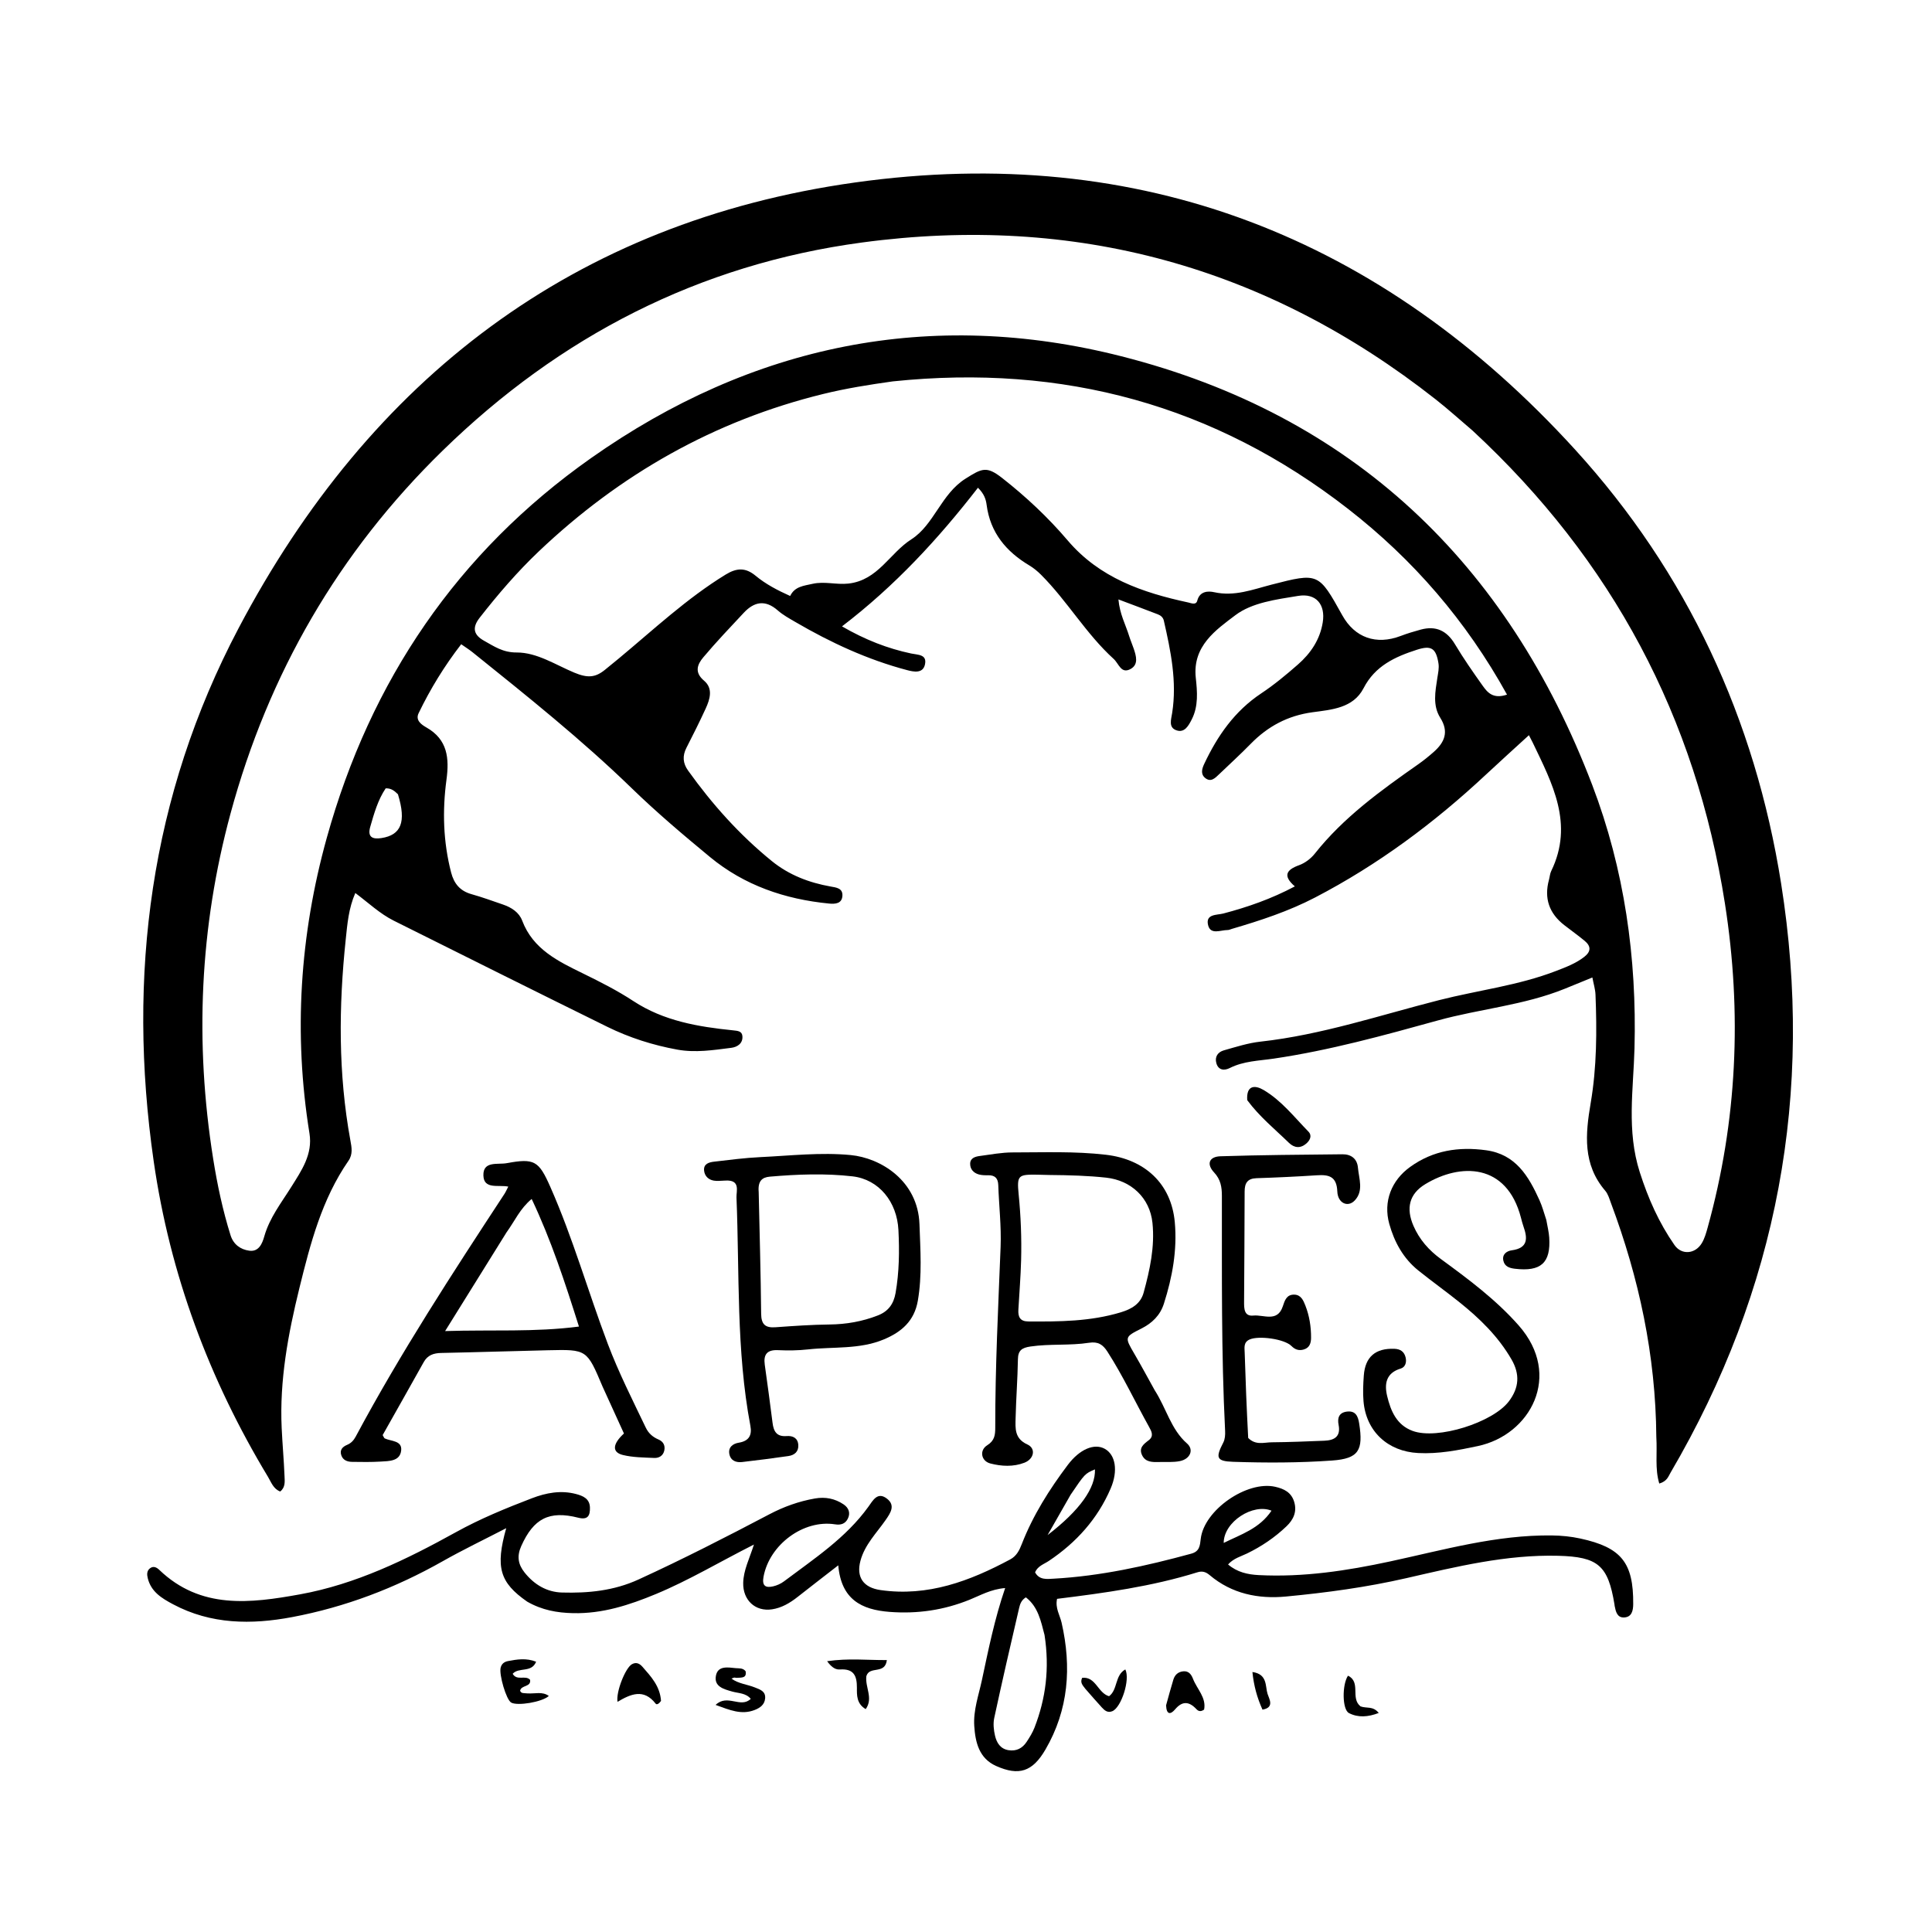 <svg version="1.1" id="Layer_1" xmlns="http://www.w3.org/2000/svg" xmlns:xlink="http://www.w3.org/1999/xlink" x="0px" y="0px"
	 width="100%" viewBox="0 0 640 640" enable-background="new 0 0 640 640" xml:space="preserve">
<path fill="#000000" opacity="1" stroke="none" 
	d="
M548.679,476.027 
	C548.463,448.927 542.936,423.354 533.647,398.518 
	C533.124,397.118 532.698,395.549 531.761,394.457 
	C524.247,385.69 525.169,375.742 526.943,365.349 
	C528.964,353.506 529.002,341.481 528.529,329.484 
	C528.459,327.716 527.903,325.968 527.495,323.804 
	C524.136,325.175 521.254,326.36 518.366,327.531 
	C504.831,333.019 490.214,334.19 476.301,338.039 
	C458.328,343.011 440.398,347.963 421.919,350.684 
	C417.005,351.407 411.97,351.477 407.362,353.806 
	C405.609,354.692 403.62,354.603 402.935,352.199 
	C402.326,350.063 403.45,348.498 405.412,347.943 
	C409.408,346.814 413.431,345.512 417.529,345.058 
	C437.841,342.81 457.114,336.295 476.774,331.293 
	C489.649,328.018 502.956,326.475 515.464,321.64 
	C518.738,320.375 521.989,319.167 524.803,316.978 
	C527.105,315.188 527.06,313.416 524.934,311.662 
	C522.75,309.86 520.443,308.21 518.204,306.475 
	C513.189,302.588 511.433,297.594 513.118,291.434 
	C513.381,290.471 513.437,289.417 513.864,288.538 
	C521.432,272.951 514.216,259.516 507.722,245.971 
	C507.433,245.37 507.112,244.784 506.473,243.544 
	C501.243,248.335 496.704,252.424 492.242,256.595 
	C475.119,272.599 456.457,286.478 435.635,297.311 
	C426.893,301.859 417.541,304.935 408.097,307.698 
	C407.618,307.838 407.136,308.09 406.656,308.087 
	C404.327,308.078 400.994,309.785 400.19,306.441 
	C399.295,302.716 403.116,303.173 405.271,302.606 
	C413.334,300.482 421.146,297.762 428.938,293.626 
	C424.949,290.182 426.001,288.172 430.344,286.604 
	C432.291,285.902 434.233,284.435 435.528,282.8 
	C445.089,270.735 457.385,261.886 469.817,253.169 
	C471.587,251.928 473.277,250.556 474.901,249.128 
	C478.536,245.931 480.057,242.447 477.098,237.758 
	C474.53,233.691 475.46,229.043 476.132,224.608 
	C476.383,222.954 476.778,221.353 476.501,219.678 
	C475.684,214.727 474.119,213.705 469.381,215.232 
	C462.136,217.569 455.538,220.546 451.701,227.972 
	C448.268,234.616 441.094,235.078 434.764,235.946 
	C426.585,237.067 419.977,240.61 414.31,246.406 
	C410.935,249.859 407.36,253.118 403.871,256.46 
	C402.527,257.748 401.088,259.287 399.174,257.668 
	C397.676,256.401 398.149,254.681 398.908,253.069 
	C403.302,243.734 409.002,235.531 417.805,229.686 
	C422.092,226.839 426.092,223.511 429.97,220.113 
	C434.187,216.418 437.262,211.883 438.176,206.176 
	C439.132,200.205 435.928,196.429 430.038,197.396 
	C422.815,198.582 414.773,199.594 409.229,203.793 
	C402.834,208.637 394.975,213.994 396.119,224.535 
	C396.612,229.08 397.029,233.927 394.792,238.296 
	C393.744,240.344 392.405,242.939 389.607,241.887 
	C387.045,240.923 387.946,238.38 388.29,236.202 
	C389.931,225.78 387.836,215.669 385.533,205.588 
	C385.286,204.51 384.499,203.871 383.549,203.505 
	C379.415,201.91 375.261,200.364 370.494,198.567 
	C370.923,203.427 372.879,206.928 374.03,210.65 
	C374.472,212.08 375.081,213.457 375.56,214.876 
	C376.38,217.313 377.221,220.137 374.514,221.616 
	C371.355,223.341 370.659,219.864 368.92,218.284 
	C359.759,209.958 353.567,199.109 344.878,190.412 
	C343.708,189.241 342.39,188.15 340.973,187.303 
	C333.272,182.699 328.03,176.437 326.831,167.239 
	C326.599,165.456 326.068,163.658 323.962,161.569 
	C310.888,178.42 296.592,193.991 278.921,207.496 
	C286.696,211.985 294.028,214.823 301.81,216.476 
	C304.121,216.967 307.128,216.741 306.409,220.102 
	C305.748,223.187 302.685,222.565 300.533,221.998 
	C287.398,218.537 275.182,212.874 263.484,206.049 
	C261.472,204.875 259.379,203.734 257.646,202.211 
	C253.527,198.59 249.847,199.286 246.385,202.991 
	C241.849,207.845 237.259,212.661 232.984,217.739 
	C231.018,220.075 229.926,222.704 233.225,225.484 
	C236.284,228.06 235.196,231.607 233.763,234.728 
	C231.749,239.117 229.578,243.436 227.38,247.737 
	C226.021,250.397 226.206,252.84 227.921,255.239 
	C235.906,266.405 244.983,276.563 255.662,285.231 
	C261.364,289.858 267.999,292.401 275.159,293.67 
	C277.025,294.001 279.136,294.217 279.064,296.616 
	C278.982,299.395 276.641,299.512 274.613,299.313 
	C260.036,297.884 246.591,293.309 235.202,283.906 
	C226.341,276.589 217.537,269.142 209.299,261.144 
	C192.651,244.982 174.56,230.556 156.519,216.051 
	C155.494,215.227 154.369,214.528 152.779,213.411 
	C147.212,220.611 142.564,228.198 138.678,236.244 
	C137.537,238.605 139.578,240.028 141.284,240.999 
	C148.292,244.987 148.858,251.193 147.899,258.298 
	C146.509,268.598 146.816,278.868 149.436,289.016 
	C150.4,292.751 152.418,295.152 156.208,296.21 
	C159.731,297.194 163.176,298.463 166.641,299.647 
	C169.43,300.601 171.947,302.225 172.979,304.963 
	C176.574,314.497 184.996,318.487 193.17,322.492 
	C198.871,325.285 204.509,328.134 209.796,331.607 
	C219.866,338.224 231.277,340.136 242.898,341.32 
	C244.387,341.472 245.753,341.585 245.92,343.149 
	C246.185,345.647 244.24,346.852 242.254,347.104 
	C236.321,347.857 230.366,348.796 224.354,347.698 
	C216.276,346.224 208.498,343.75 201.155,340.133 
	C177.545,328.504 153.997,316.745 130.449,304.99 
	C125.843,302.69 122.089,299.1 117.702,295.82 
	C115.463,300.953 115.061,306.131 114.534,311.134 
	C112.187,333.399 112.013,355.651 116.073,377.792 
	C116.486,380.045 116.954,382.327 115.428,384.532 
	C106.623,397.257 102.806,411.952 99.186,426.662 
	C95.442,441.88 92.567,457.257 93.309,473.059 
	C93.558,478.372 94.039,483.674 94.253,488.988 
	C94.323,490.729 94.589,492.696 92.818,494.08 
	C90.54,493.215 89.85,491.004 88.778,489.228 
	C69.263,456.897 56.298,422.082 50.919,384.729 
	C42.039,323.072 49.795,263.611 78.986,208.19 
	C122.563,125.457 190.175,73.488 283.287,60.442 
	C377.603,47.227 457.635,78.559 521.748,148.909 
	C558.949,189.729 581.383,238.22 590.016,292.665 
	C600.997,361.923 588.941,427.178 553.38,487.858 
	C552.65,489.104 552.254,490.683 549.658,491.444 
	C548.162,486.497 549.03,481.43 548.679,476.027 
M487.832,142.667 
	C483.771,139.216 479.817,135.628 475.631,132.334 
	C419.593,88.23 356.046,70.851 285.524,80.336 
	C231.598,87.589 185.416,111.409 146.579,149.329 
	C112.182,182.912 88.909,223.18 76.351,269.54 
	C66.151,307.198 64.485,345.383 70.618,383.887 
	C71.979,392.429 73.775,400.91 76.371,409.192 
	C77.335,412.269 79.686,413.913 82.572,414.309 
	C85.742,414.745 86.88,411.925 87.538,409.598 
	C89.308,403.346 93.23,398.403 96.58,393.04 
	C99.877,387.764 103.634,382.376 102.521,375.48 
	C97.184,342.414 99.308,309.724 108.249,277.55 
	C122.725,225.46 151.519,182.95 195.779,151.76 
	C249.085,114.195 308.247,101.952 371.471,118.021 
	C448.108,137.498 499.415,186.584 527.448,260.035 
	C538.119,287.995 542.242,317.287 541.448,347.267 
	C541.087,360.949 538.783,374.527 543.201,388.326 
	C546.002,397.073 549.547,405.046 554.691,412.435 
	C557.046,415.818 561.555,415.452 563.739,411.821 
	C564.664,410.283 565.179,408.457 565.666,406.703 
	C575.481,371.338 577.069,335.491 571.409,299.332 
	C561.764,237.717 534.148,185.579 487.832,142.667 
M295.754,126.338 
	C288.01,127.423 280.291,128.646 272.688,130.512 
	C236.57,139.378 205.351,157.132 178.479,182.657 
	C171.352,189.427 164.946,196.887 158.883,204.649 
	C156.207,208.074 157.033,210.413 160.36,212.262 
	C163.695,214.115 166.576,216.165 171.134,216.144 
	C177.876,216.113 184.055,220.242 190.23,222.816 
	C194.639,224.653 197.188,224.489 200.389,221.888 
	C201.94,220.628 203.491,219.368 205.029,218.092 
	C216.556,208.524 227.497,198.234 240.368,190.341 
	C244.064,188.075 246.976,187.97 250.299,190.723 
	C253.637,193.488 257.475,195.506 261.75,197.428 
	C263.266,194.262 266.228,194.065 269.158,193.402 
	C273.159,192.497 277.037,193.764 281.069,193.314 
	C290.834,192.225 294.725,183.241 301.883,178.668 
	C309.447,173.835 311.729,163.658 319.855,158.553 
	C325.278,155.146 326.799,154.285 331.994,158.36 
	C339.879,164.547 347.209,171.413 353.68,179.022 
	C364.246,191.445 378.463,196.309 393.604,199.574 
	C394.603,199.789 396.2,200.557 396.616,198.958 
	C397.454,195.736 400.311,195.752 402.201,196.172 
	C408.952,197.674 414.964,195.283 421.233,193.665 
	C436.794,189.648 436.823,189.76 444.658,203.835 
	C448.795,211.267 455.893,213.749 463.979,210.674 
	C466.152,209.848 468.391,209.172 470.636,208.564 
	C475.659,207.205 479.276,208.901 481.974,213.408 
	C484.793,218.117 487.941,222.641 491.126,227.116 
	C492.729,229.368 494.585,231.666 499.217,230.103 
	C485.692,205.635 468.129,185.343 446.565,168.571 
	C402.378,134.201 352.235,120.467 295.754,126.338 
M131.826,263.116 
	C130.751,262.07 129.654,261.07 127.761,261.153 
	C125.18,264.998 123.924,269.46 122.647,273.904 
	C121.673,277.29 123.369,278.088 126.35,277.625 
	C132.86,276.613 134.661,272.358 131.826,263.116 
z"/>
<path fill="#000000" opacity="1" stroke="none" 
	d="
M174.641,530.569 
	C165.522,524.224 164.054,519.197 167.692,506.229 
	C160.358,510.027 153.366,513.377 146.635,517.186 
	C130.982,526.045 114.37,532.373 96.742,535.69 
	C83.294,538.221 69.897,538.14 57.304,531.426 
	C53.53,529.414 50.032,527.28 48.939,522.767 
	C48.657,521.606 48.596,520.383 49.656,519.545 
	C50.816,518.63 51.905,519.214 52.778,520.053 
	C66.479,533.199 82.965,531.115 99.34,528.154 
	C117.92,524.795 134.699,516.591 151.087,507.524 
	C159.116,503.081 167.608,499.61 176.166,496.327 
	C180.908,494.509 185.789,493.582 190.831,494.915 
	C193.153,495.529 195.357,496.467 195.425,499.412 
	C195.486,502.011 194.782,503.581 191.576,502.766 
	C181.897,500.306 176.753,503.039 172.674,512.143 
	C171.182,515.472 171.596,518.181 173.773,520.917 
	C176.965,524.928 181.138,527.405 186.169,527.546 
	C194.847,527.788 203.332,526.975 211.505,523.233 
	C226.211,516.501 240.585,509.136 254.888,501.616 
	C259.645,499.115 264.628,497.329 269.927,496.396 
	C273.383,495.787 276.569,496.403 279.454,498.348 
	C281.184,499.515 281.805,501.245 280.821,503.141 
	C279.984,504.752 278.588,505.264 276.627,504.956 
	C266.141,503.305 254.896,511.69 252.93,522.311 
	C252.384,525.264 253.516,526.092 256.083,525.507 
	C257.351,525.218 258.655,524.637 259.693,523.856 
	C269.659,516.354 280.197,509.491 287.651,499.141 
	C289.189,497.006 290.719,493.995 293.88,496.5 
	C296.663,498.706 295.005,501.178 293.39,503.506 
	C290.371,507.857 286.482,511.658 285.037,517.017 
	C283.566,522.474 286.028,525.922 291.671,526.73 
	C307.363,528.979 321.224,523.771 334.655,516.573 
	C336.747,515.452 337.675,513.565 338.469,511.523 
	C342.184,501.964 347.608,493.393 353.74,485.246 
	C357.642,480.06 362.503,478.015 365.973,479.939 
	C369.487,481.887 370.477,487.133 367.917,493.092 
	C363.591,503.161 356.522,510.997 347.439,517.075 
	C345.828,518.153 343.769,518.743 342.879,520.854 
	C344.293,523.46 346.815,523.079 349.03,522.957 
	C364.569,522.104 379.66,518.758 394.623,514.673 
	C397.379,513.921 397.496,512.034 397.76,509.757 
	C398.868,500.212 413.067,490.402 422.426,492.516 
	C425.376,493.182 427.761,494.364 428.71,497.488 
	C429.707,500.775 428.467,503.408 426.177,505.597 
	C422.298,509.304 417.901,512.282 413.058,514.628 
	C411.014,515.619 408.691,516.182 406.812,518.246 
	C409.829,520.824 413.32,521.582 416.956,521.77 
	C431.707,522.532 446.151,520.336 460.513,517.24 
	C478.22,513.422 495.737,508.401 514.104,508.635 
	C517.287,508.676 520.405,508.983 523.515,509.659 
	C537.064,512.604 541.135,517.622 541.021,531.407 
	C541.004,533.523 540.556,535.691 538,535.804 
	C535.675,535.908 535.236,533.818 534.872,531.97 
	C534.84,531.807 534.84,531.638 534.813,531.474 
	C532.685,518.559 529.395,515.712 516.141,515.373 
	C498.977,514.935 482.455,518.978 465.922,522.77 
	C452.75,525.792 439.398,527.602 425.99,528.87 
	C416.839,529.736 408.073,527.979 400.742,521.799 
	C399.491,520.744 398.32,520.325 396.657,520.843 
	C381.518,525.559 365.869,527.698 350.166,529.639 
	C349.497,532.689 351.098,535.035 351.672,537.553 
	C355.017,552.23 354.002,566.373 346.308,579.577 
	C342.026,586.925 337.524,588.367 329.986,585.008 
	C324.345,582.494 323.094,577.201 322.735,571.751 
	C322.391,566.535 324.199,561.568 325.274,556.543 
	C327.424,546.494 329.433,536.407 332.97,526.066 
	C328.215,526.448 324.749,528.496 321.149,529.948 
	C312.642,533.377 303.941,534.659 294.753,533.965 
	C285.306,533.252 278.66,529.799 277.686,518.535 
	C272.756,522.364 268.462,525.664 264.207,529.015 
	C261.68,531.005 258.95,532.627 255.755,533.109 
	C250.176,533.949 246.064,530.037 246.196,524.345 
	C246.292,520.157 248.219,516.442 249.756,511.649 
	C238.35,517.403 228.231,523.497 217.325,528.026 
	C208.486,531.697 199.582,534.605 189.814,534.379 
	C184.518,534.257 179.569,533.386 174.641,530.569 
M346.015,541.606 
	C344.809,537.016 343.896,532.273 339.832,529.142 
	C338.314,530.07 337.888,531.421 337.6,532.66 
	C334.779,544.782 331.982,556.91 329.358,569.076 
	C328.953,570.952 329.169,573.092 329.615,574.988 
	C330.155,577.286 331.367,579.341 334.093,579.772 
	C336.688,580.183 338.676,579.143 340.067,577.039 
	C341.069,575.523 342.053,573.942 342.704,572.259 
	C346.432,562.631 347.73,552.693 346.015,541.606 
M354.658,495.152 
	C352.315,499.256 349.971,503.36 347.027,508.516 
	C357.775,500.263 362.966,492.83 362.714,486.75 
	C359.396,488.166 359.396,488.166 354.658,495.152 
M421.204,500.437 
	C415.131,497.92 405.373,504.074 405.366,511.112 
	C411.172,508.239 417.183,506.398 421.204,500.437 
z"/>
<path fill="#000000" opacity="1" stroke="none" 
	d="
M382.528,460.565 
	C386.383,466.547 387.866,473.482 393.244,478.201 
	C395.57,480.243 394.265,483.315 390.867,484.007 
	C388.618,484.464 386.23,484.255 383.903,484.311 
	C381.703,484.364 379.427,484.404 378.306,482.001 
	C377.19,479.608 378.863,478.363 380.519,477.105 
	C382.338,475.724 381.451,474.126 380.634,472.66 
	C376.02,464.375 372.001,455.765 366.858,447.766 
	C365.338,445.401 363.775,444.342 360.753,444.81 
	C354.345,445.803 347.8,445.095 341.339,446.05 
	C338.51,446.469 337.246,447.313 337.197,450.317 
	C337.093,456.802 336.586,463.28 336.433,469.766 
	C336.353,473.177 336.036,476.545 340.328,478.494 
	C343.218,479.806 342.579,483.293 339.344,484.546 
	C335.695,485.961 331.742,485.752 328.061,484.793 
	C324.988,483.993 324.374,480.415 327.018,478.77 
	C329.484,477.235 329.692,475.334 329.689,472.902 
	C329.663,452.926 330.68,432.982 331.463,413.028 
	C331.729,406.236 330.922,399.406 330.691,392.59 
	C330.613,390.28 329.57,389.268 327.298,389.316 
	C326.307,389.337 325.275,389.32 324.327,389.071 
	C322.548,388.603 321.357,387.342 321.378,385.501 
	C321.399,383.622 323.038,383.136 324.554,382.937 
	C328.175,382.459 331.812,381.754 335.442,381.756 
	C345.746,381.761 356.036,381.326 366.353,382.529 
	C379.178,384.023 387.992,392.051 389.163,404.843 
	C390.007,414.074 388.361,423.077 385.553,431.866 
	C384.318,435.732 381.661,438.308 378.055,440.12 
	C372.488,442.918 372.566,442.968 375.775,448.473 
	C378.037,452.354 380.169,456.311 382.528,460.565 
M347.536,389.228 
	C346.205,389.194 344.875,389.145 343.545,389.129 
	C337.35,389.055 336.815,389.295 337.435,395.565 
	C338.157,402.868 338.45,410.159 338.256,417.471 
	C338.111,422.95 337.658,428.42 337.349,433.894 
	C337.219,436.209 337.885,437.733 340.627,437.751 
	C350.95,437.822 361.246,437.758 371.263,434.727 
	C374.773,433.665 377.815,431.969 378.843,428.211 
	C380.907,420.663 382.581,413.023 381.77,405.113 
	C380.919,396.803 374.691,391.012 366.436,390.115 
	C360.465,389.466 354.503,389.291 347.536,389.228 
z"/>
<path fill="#000000" opacity="1" stroke="none" 
	d="
M199.589,459.286 
	C194.416,447.025 194.416,446.993 181.612,447.286 
	C169.8,447.557 157.99,447.945 146.178,448.185 
	C143.639,448.236 141.666,448.882 140.362,451.219 
	C135.829,459.342 131.242,467.434 126.76,475.39 
	C127.124,475.981 127.227,476.389 127.468,476.501 
	C129.589,477.486 133.261,477.166 132.893,480.499 
	C132.5,484.074 128.911,483.995 126.128,484.166 
	C122.976,484.361 119.806,484.305 116.645,484.261 
	C115.081,484.239 113.618,483.734 113.061,482.08 
	C112.458,480.291 113.47,479.264 115.018,478.611 
	C116.299,478.069 117.164,477.143 117.825,475.909 
	C132.685,448.135 149.872,421.786 167.12,395.473 
	C167.554,394.811 167.861,394.065 168.373,393.078 
	C165.078,392.406 160.278,394.098 160.132,389.406 
	C159.978,384.481 164.918,385.857 167.819,385.321 
	C177.039,383.618 178.474,384.521 182.291,393.153 
	C189.771,410.07 194.81,427.881 201.331,445.149 
	C204.923,454.66 209.517,463.72 213.899,472.876 
	C214.825,474.812 216.218,476.035 218.141,476.853 
	C219.706,477.519 220.413,478.822 220.058,480.493 
	C219.692,482.214 218.319,483.036 216.737,482.965 
	C213.256,482.808 209.687,482.805 206.337,481.986 
	C202.717,481.1 202.831,478.416 206.69,474.863 
	C204.408,469.872 202.068,464.756 199.589,459.286 
M167.79,408.244 
	C161.267,418.728 154.744,429.212 147.451,440.934 
	C163.113,440.442 177.118,441.342 191.785,439.438 
	C187.142,424.756 182.599,410.845 176.124,397.172 
	C172.232,400.406 170.619,404.333 167.79,408.244 
z"/>
<path fill="#000000" opacity="1" stroke="none" 
	d="
M240.295,391.077 
	C238.749,391.132 237.561,391.293 236.435,391.095 
	C234.615,390.776 233.389,389.507 233.234,387.72 
	C233.042,385.509 234.896,385.01 236.56,384.817 
	C241.673,384.225 246.791,383.552 251.926,383.308 
	C261.872,382.837 271.794,381.671 281.796,382.628 
	C291.679,383.573 304.084,391.059 304.587,405.551 
	C304.881,414.047 305.5,422.443 304.042,430.892 
	C302.886,437.588 298.639,441.254 292.769,443.702 
	C284.696,447.07 276.061,446.073 267.68,447.009 
	C264.384,447.376 261.021,447.409 257.704,447.256 
	C254.102,447.091 252.872,448.681 253.334,452.048 
	C254.213,458.459 255.127,464.867 255.912,471.29 
	C256.263,474.158 257.263,475.98 260.58,475.716 
	C262.595,475.556 264.295,476.329 264.445,478.651 
	C264.589,480.859 263.197,482.043 261.162,482.334 
	C256.065,483.061 250.959,483.734 245.844,484.317 
	C243.868,484.542 242.072,483.91 241.618,481.719 
	C241.137,479.393 242.837,478.222 244.687,477.922 
	C248.136,477.362 249.164,475.428 248.571,472.293 
	C243.846,447.289 244.997,421.936 243.97,396.71 
	C243.882,394.536 245.386,390.793 240.295,391.077 
M251.326,394.859 
	C251.619,408.297 252.008,421.735 252.139,435.175 
	C252.173,438.709 253.489,439.915 256.883,439.671 
	C262.845,439.243 268.82,438.824 274.794,438.755 
	C280.359,438.691 285.67,437.769 290.843,435.738 
	C294.299,434.381 296.039,431.917 296.669,428.327 
	C297.883,421.404 297.966,414.436 297.616,407.465 
	C297.15,398.176 291.209,390.692 282.393,389.68 
	C273.336,388.64 264.145,388.996 255.022,389.781 
	C252.469,390 251.007,391.199 251.326,394.859 
z"/>
<path fill="#000000" opacity="1" stroke="none" 
	d="
M512.238,404.123 
	C512.623,406.334 513.083,408.125 513.201,409.939 
	C513.749,418.366 510.445,421.316 501.809,420.288 
	C500.029,420.077 498.455,419.551 498.013,417.643 
	C497.509,415.473 499.17,414.406 500.777,414.186 
	C506.21,413.441 506.075,410.239 504.663,406.264 
	C504.329,405.325 504.088,404.351 503.837,403.385 
	C499.105,385.183 483.714,385.252 472.13,392.277 
	C466.761,395.533 465.733,400.316 468.219,406.053 
	C470.2,410.622 473.298,414.132 477.308,417.069 
	C486.437,423.757 495.499,430.476 503.083,439.069 
	C517.715,455.646 506.946,475.331 489.545,479.03 
	C483.016,480.418 476.528,481.688 469.783,481.336 
	C459.733,480.811 452.521,474.172 451.679,464.165 
	C451.443,461.36 451.574,458.502 451.776,455.686 
	C452.224,449.453 455.664,446.555 461.957,446.809 
	C463.889,446.887 465.125,447.75 465.607,449.579 
	C466.037,451.211 465.571,452.882 464.002,453.353 
	C459.122,454.817 458.554,458.454 459.506,462.434 
	C460.682,467.353 462.619,472.053 467.96,474.011 
	C476.203,477.032 494.507,471.204 499.809,464.238 
	C503.292,459.663 503.502,455.174 500.709,450.334 
	C496.303,442.699 490.106,436.687 483.303,431.254 
	C478.88,427.721 474.27,424.42 469.855,420.876 
	C464.87,416.875 461.903,411.479 460.219,405.438 
	C458.155,398.036 460.923,391.025 467.131,386.554 
	C474.754,381.065 483.227,379.788 492.316,381.04 
	C502.144,382.394 506.387,389.661 509.98,397.601 
	C510.868,399.564 511.439,401.672 512.238,404.123 
z"/>
<path fill="#000000" opacity="1" stroke="none" 
	d="
M413.48,476.334 
	C415.949,478.86 418.727,477.801 421.29,477.779 
	C427.11,477.729 432.929,477.491 438.746,477.255 
	C442.057,477.121 444.192,475.866 443.424,471.981 
	C442.983,469.748 443.539,467.936 446.179,467.61 
	C449.091,467.251 449.871,469.173 450.243,471.527 
	C451.647,480.402 450.131,483.187 441.298,483.818 
	C430.39,484.599 419.39,484.606 408.453,484.241 
	C402.851,484.054 402.663,482.813 405.238,477.849 
	C405.809,476.75 405.896,475.273 405.832,473.988 
	C404.536,448.042 404.803,422.075 404.766,396.113 
	C404.762,393.229 404.372,390.716 402.173,388.374 
	C399.587,385.62 400.528,383.151 404.292,383.03 
	C417.756,382.597 431.232,382.508 444.704,382.369 
	C447.557,382.339 449.572,383.84 449.831,386.768 
	C450.159,390.46 451.812,394.492 448.746,397.699 
	C446.487,400.062 443.155,398.578 443.001,394.692 
	C442.801,389.668 440.2,389.068 436.198,389.33 
	C429.562,389.764 422.915,390.074 416.267,390.29 
	C413.208,390.39 412.302,391.921 412.301,394.742 
	C412.296,406.896 412.171,419.05 412.119,431.204 
	C412.11,433.402 412.082,436.12 415.181,435.799 
	C418.561,435.45 423.148,438.126 424.933,432.77 
	C425.601,430.765 426.185,428.831 428.714,428.864 
	C430.945,428.893 431.743,430.752 432.406,432.442 
	C433.754,435.878 434.327,439.483 434.306,443.179 
	C434.295,444.988 433.776,446.498 431.851,447.048 
	C430.292,447.493 429.014,447.092 427.806,445.877 
	C425.476,443.532 416.964,442.376 413.95,443.723 
	C411.885,444.646 412.268,446.43 412.316,448.008 
	C412.601,457.317 412.969,466.622 413.48,476.334 
z"/>
<path fill="#000000" opacity="1" stroke="none" 
	d="
M413.162,364.443 
	C412.81,359.391 415.782,359.434 418.534,361.048 
	C424.462,364.524 428.697,370.007 433.434,374.861 
	C434.712,376.171 433.976,377.723 432.751,378.794 
	C430.802,380.497 428.755,380.309 426.961,378.563 
	C422.329,374.055 417.266,369.971 413.162,364.443 
z"/>
<path fill="#000000" opacity="1" stroke="none" 
	d="
M243.943,555.808 
	C243.503,555.758 243.325,555.688 243.176,555.728 
	C242.881,555.809 242.603,555.95 242.317,556.066 
	C244.627,557.757 247.5,557.961 250.06,558.99 
	C251.772,559.678 253.669,560.229 253.461,562.62 
	C253.279,564.705 251.787,565.753 250,566.452 
	C245.599,568.175 241.735,566.466 237.053,564.778 
	C240.979,560.987 245.315,566.025 248.702,562.765 
	C247.084,560.814 244.639,560.938 242.57,560.353 
	C239.752,559.558 236.514,558.718 237.148,555.156 
	C237.76,551.715 241.077,552.323 243.725,552.595 
	C244.842,552.71 246.092,552.481 246.996,553.619 
	C247.421,555.974 245.647,555.701 243.943,555.808 
z"/>
<path fill="#000000" opacity="1" stroke="none" 
	d="
M174.73,560.961 
	C177.29,561.124 179.647,560.242 181.805,561.808 
	C179.534,563.869 171.34,565.181 169.322,563.989 
	C167.678,563.017 165.26,554.7 165.851,552.413 
	C166.199,551.07 167.13,550.475 168.288,550.254 
	C171.301,549.679 174.338,549.179 177.597,550.468 
	C176.063,554.253 171.928,552.156 169.826,554.465 
	C171.257,556.923 174.047,554.797 175.596,556.454 
	C175.99,558.932 172.634,558.138 172.295,560.075 
	C172.645,561.07 173.588,560.822 174.73,560.961 
z"/>
<path fill="#000000" opacity="1" stroke="none" 
	d="
M218.972,563.453 
	C218.38,564.289 217.595,564.883 217.172,564.338 
	C213.245,559.266 208.906,561.172 204.563,563.755 
	C204.003,560.449 207.177,552.514 209.316,551.304 
	C210.787,550.473 211.917,551.105 212.823,552.143 
	C215.642,555.371 218.634,558.525 218.972,563.453 
z"/>
<path fill="#000000" opacity="1" stroke="none" 
	d="
M386.279,564.912 
	C387.127,561.837 387.869,559.109 388.69,556.405 
	C389.163,554.851 390.21,553.854 391.889,553.653 
	C393.768,553.429 394.646,554.702 395.196,556.126 
	C396.512,559.534 399.668,562.364 398.874,566.32 
	C397.711,567.155 396.935,566.824 396.352,566.201 
	C393.946,563.632 391.705,563.35 389.26,566.25 
	C387.781,568.004 386.416,568.111 386.279,564.912 
z"/>
<path fill="#000000" opacity="1" stroke="none" 
	d="
M286.988,555.261 
	C286.547,559.015 289.364,562.523 286.781,566.167 
	C283.724,564.393 283.848,561.503 283.862,559.087 
	C283.885,555.065 282.77,552.738 278.291,553.034 
	C277.004,553.119 275.707,552.644 273.993,550.293 
	C281.091,549.25 287.328,549.972 293.785,549.921 
	C293.178,554.862 288.029,551.691 286.988,555.261 
z"/>
<path fill="#000000" opacity="1" stroke="none" 
	d="
M359.526,559.432 
	C358.638,558.249 357.713,557.408 358.485,555.799 
	C363.023,555.32 363.635,560.815 367.386,561.895 
	C370.315,559.753 369.266,554.934 372.781,553.021 
	C374.444,556.36 371.457,565.609 368.478,566.853 
	C366.923,567.503 365.922,566.615 365.02,565.639 
	C363.223,563.696 361.508,561.679 359.526,559.432 
z"/>
<path fill="#000000" opacity="1" stroke="none" 
	d="
M450.69,565.258 
	C452.715,566.014 454.785,565.046 456.731,567.437 
	C453.187,568.801 449.897,569.044 446.862,567.483 
	C444.591,566.315 444.56,558.034 446.544,555.09 
	C450.95,557.252 447.243,562.505 450.69,565.258 
z"/>
<path fill="#000000" opacity="1" stroke="none" 
	d="
M418.212,566.341 
	C416.419,562.338 415.349,558.466 414.879,553.874 
	C419.931,554.592 419.095,558.575 419.89,561.107 
	C420.418,562.787 422.287,565.644 418.212,566.341 
z"/>
</svg>